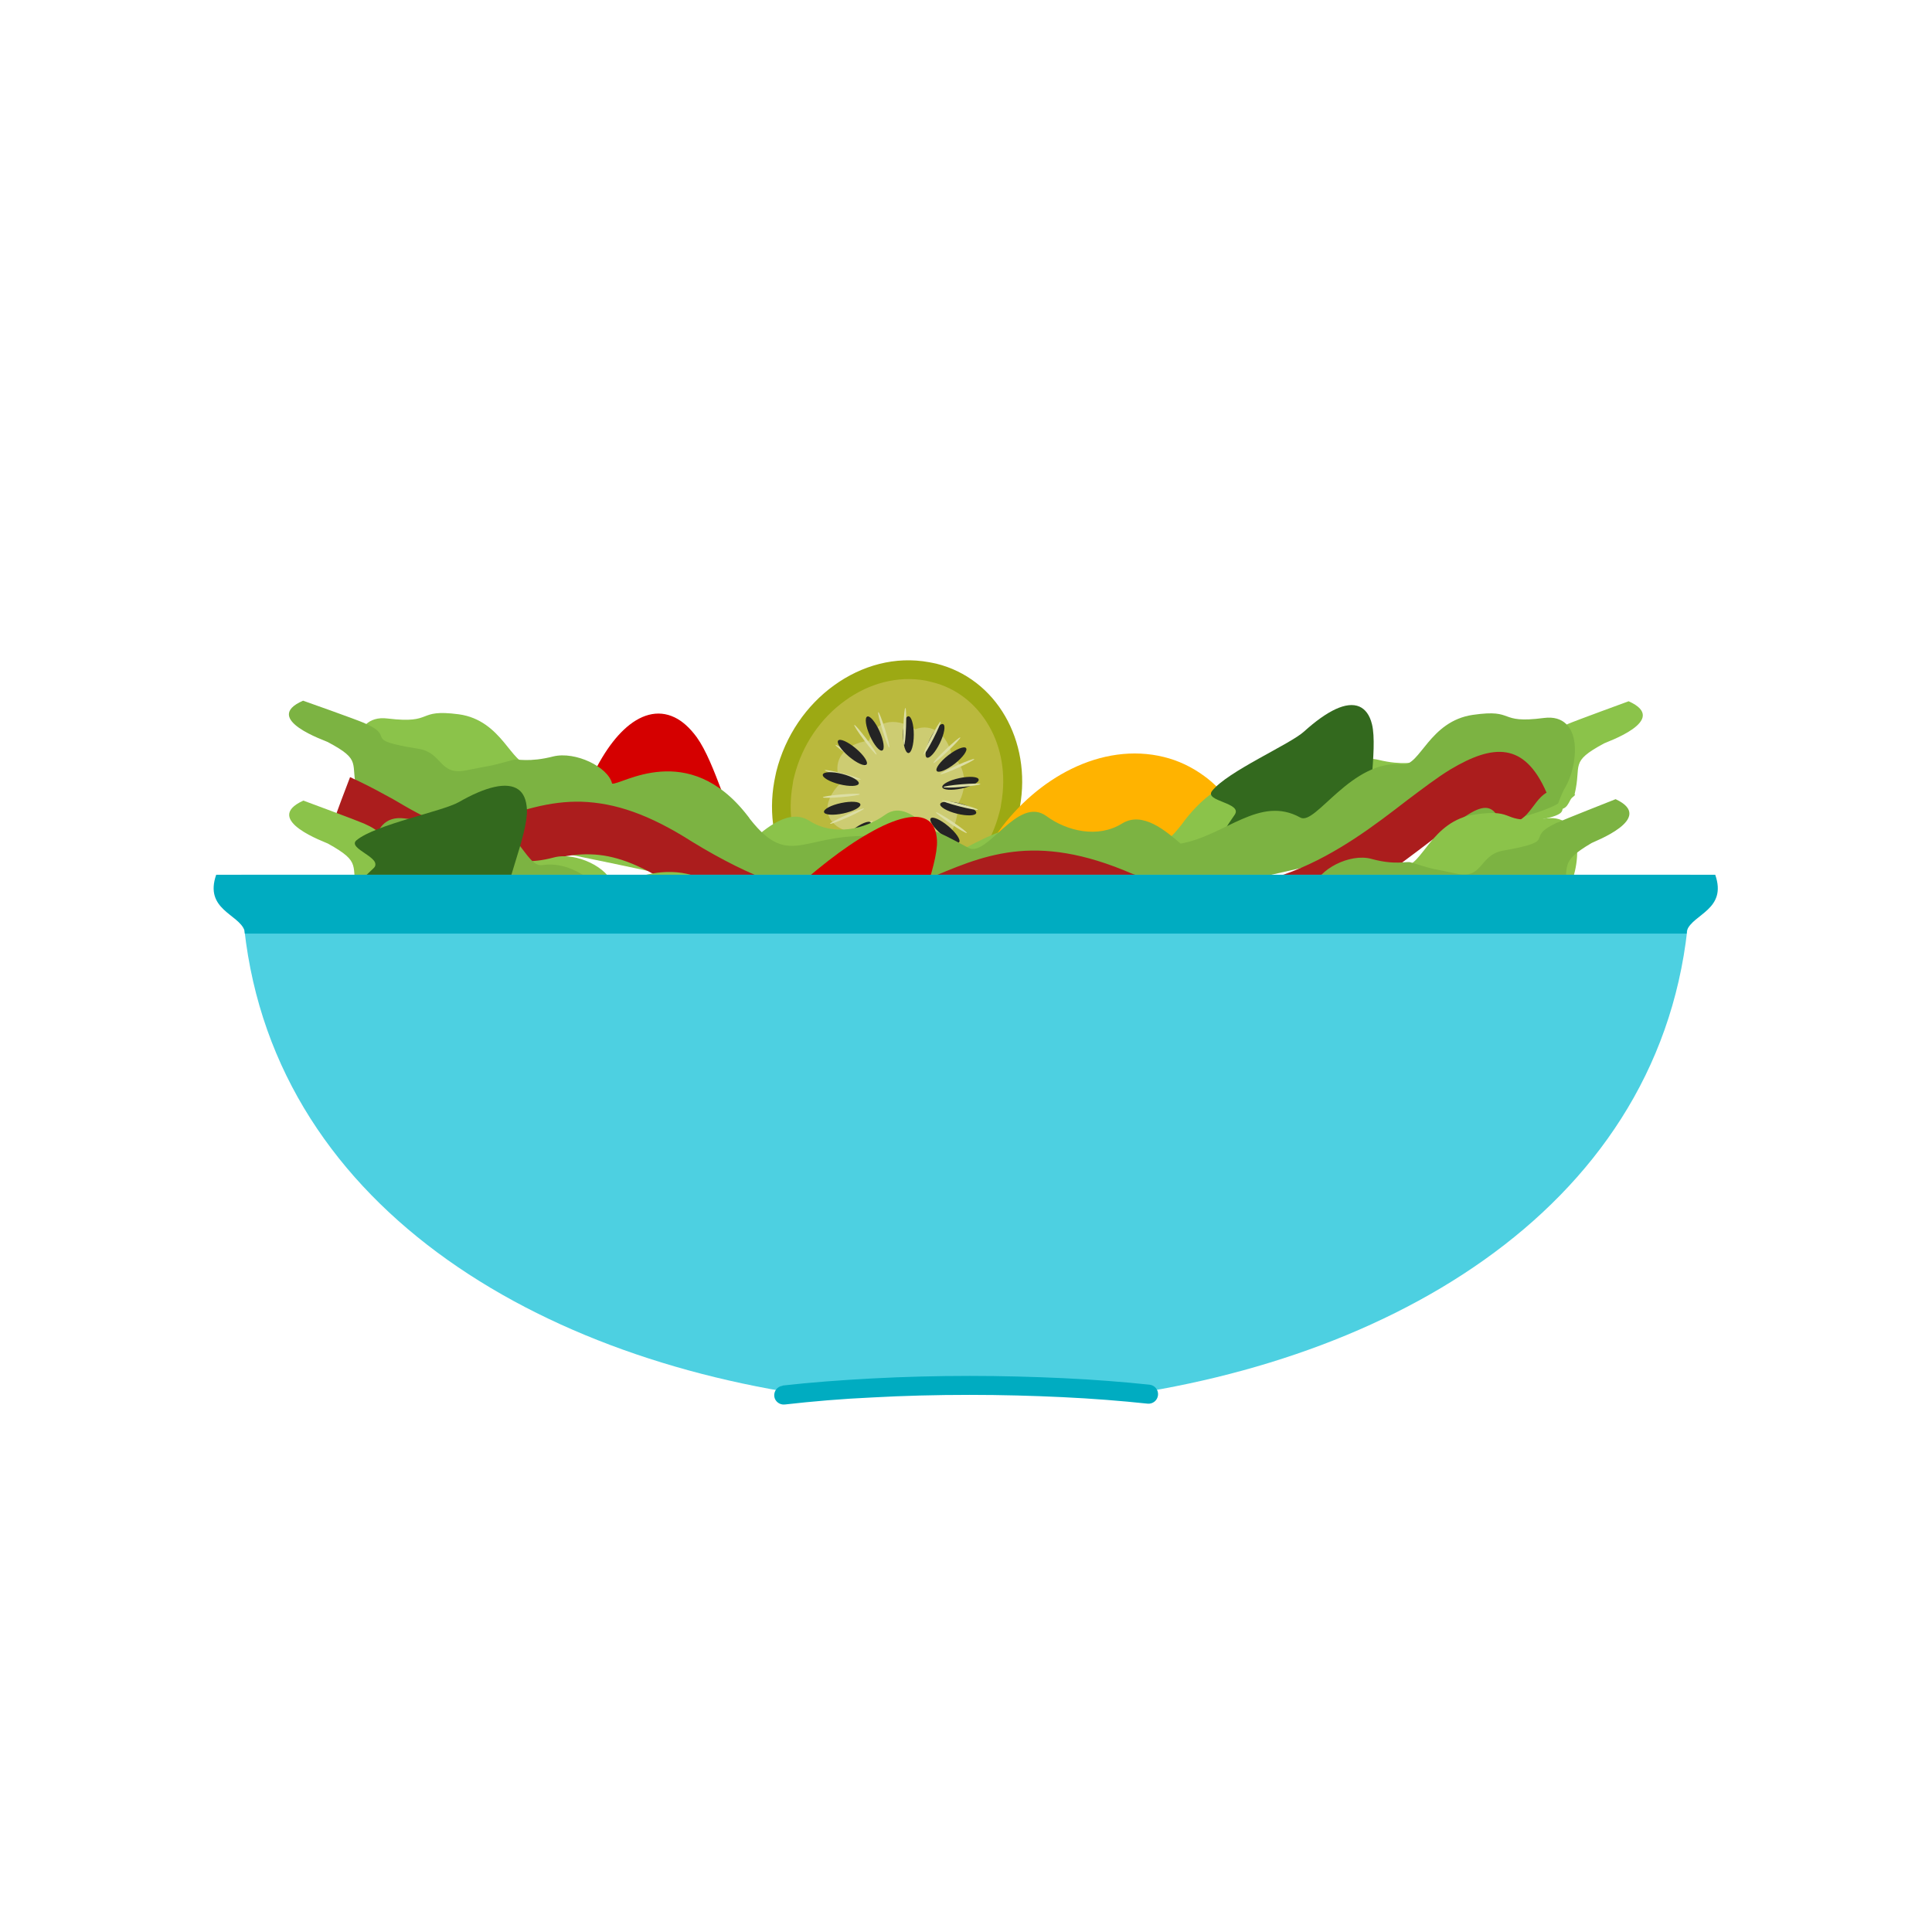 <?xml version="1.0" encoding="UTF-8"?>
<!DOCTYPE svg PUBLIC "-//W3C//DTD SVG 1.1//EN" "http://www.w3.org/Graphics/SVG/1.1/DTD/svg11.dtd">
<!-- Creator: CorelDRAW -->
<svg xmlns="http://www.w3.org/2000/svg" xml:space="preserve" width="6.827in" height="6.827in" style="shape-rendering:geometricPrecision; text-rendering:geometricPrecision; image-rendering:optimizeQuality; fill-rule:evenodd; clip-rule:evenodd"
viewBox="0 0 6.827 6.827"
 xmlns:xlink="http://www.w3.org/1999/xlink">
 <defs>
  <style type="text/css">
   <![CDATA[
    .fil13 {fill:none}
    .fil3 {fill:#242424}
    .fil9 {fill:#7CB342}
    .fil7 {fill:#8BC34A}
    .fil0 {fill:#BAB93D}
    .fil2 {fill:#CDCC72}
    .fil4 {fill:#DCDEA4}
    .fil12 {fill:#00ACC1;fill-rule:nonzero}
    .fil8 {fill:#33691E;fill-rule:nonzero}
    .fil11 {fill:#4DD0E1;fill-rule:nonzero}
    .fil1 {fill:#9CA913;fill-rule:nonzero}
    .fil10 {fill:#AB1D1D;fill-rule:nonzero}
    .fil5 {fill:#D50000;fill-rule:nonzero}
    .fil6 {fill:#FFB300;fill-rule:nonzero}
   ]]>
  </style>
 </defs>
 <g id="Layer_x0020_1">
  <g id="_436968240">
   <ellipse id="_437039536" class="fil0" transform="matrix(0.212 0.038 -0.057 0.231 3.17 2.806)" rx="1.861" ry="1.879"/>
   <path id="_437039152" class="fil1" d="M3.283 2.34c0.009,0.002 0.017,0.003 0.025,0.005 0.106,0.026 0.191,0.094 0.244,0.186 0.052,0.09 0.073,0.203 0.052,0.32 -0.002,0.012 -0.005,0.023 -0.007,0.034 -0.032,0.128 -0.107,0.235 -0.204,0.305 -0.098,0.071 -0.217,0.104 -0.336,0.082 -0.009,-0.002 -0.017,-0.003 -0.025,-0.005 -0.106,-0.026 -0.191,-0.094 -0.244,-0.186 -0.052,-0.09 -0.073,-0.203 -0.052,-0.32 0.002,-0.012 0.005,-0.023 0.007,-0.034 0.032,-0.128 0.107,-0.235 0.204,-0.305 0.098,-0.071 0.217,-0.104 0.336,-0.082zm0.009 0.07c-0.007,-0.002 -0.014,-0.003 -0.021,-0.005 -0.1,-0.018 -0.201,0.01 -0.285,0.071 -0.085,0.061 -0.151,0.155 -0.179,0.266 -0.003,0.01 -0.005,0.02 -0.006,0.03 -0.018,0.101 -0.001,0.198 0.044,0.275 0.044,0.076 0.114,0.133 0.202,0.154 0.007,0.002 0.014,0.003 0.021,0.005 0.1,0.018 0.201,-0.01 0.285,-0.071 0.085,-0.061 0.151,-0.155 0.179,-0.266 0.003,-0.01 0.005,-0.02 0.006,-0.03 0.018,-0.101 0.001,-0.198 -0.044,-0.275 -0.044,-0.076 -0.114,-0.133 -0.202,-0.154z"/>
   <path id="_437039464" class="fil2" d="M3.234 2.577c0.06,-0.023 0.113,0.018 0.13,0.093 0.047,0.037 0.058,0.109 0.021,0.171 0.001,0.085 -0.043,0.146 -0.1,0.149 -0.054,0.077 -0.122,0.096 -0.163,0.04 -0.094,0.032 -0.147,-0.009 -0.13,-0.093 -0.081,-0.028 -0.092,-0.1 -0.021,-0.171 -0.035,-0.076 0.009,-0.137 0.1,-0.149 0.02,-0.068 0.088,-0.087 0.163,-0.04z"/>
   <ellipse id="_437039320" class="fil3" cx="3.21" cy="2.596" rx="0.019" ry="0.065"/>
   <ellipse id="_437039296" class="fil3" transform="matrix(0.158 0.077 -0.127 0.26 3.304 2.618)" rx="0.107" ry="0.227"/>
   <ellipse id="_437039080" class="fil3" transform="matrix(0.108 0.139 -0.228 0.178 3.362 2.684)" rx="0.107" ry="0.227"/>
   <ellipse id="_437039584" class="fil3" transform="matrix(0.036 0.172 -0.283 0.06 3.394 2.768)" rx="0.107" ry="0.227"/>
   <ellipse id="_271398960" class="fil3" transform="matrix(-0.043 0.171 -0.28 -0.07 3.386 2.857)" rx="0.107" ry="0.227"/>
   <ellipse id="_436967088" class="fil3" transform="matrix(-0.113 0.135 -0.221 -0.186 3.339 2.934)" rx="0.107" ry="0.227"/>
   <ellipse id="_436963728" class="fil3" transform="matrix(-0.161 0.071 -0.117 -0.264 3.264 2.983)" rx="0.107" ry="0.227"/>
   <ellipse id="_436970352" class="fil3" transform="matrix(-0.161 0.071 -0.117 -0.264 3.091 2.592)" rx="0.107" ry="0.227"/>
   <ellipse id="_436970040" class="fil4" transform="matrix(0.039 0.02 -0.132 0.257 3.294 2.608)" rx="0.107" ry="0.227"/>
   <ellipse id="_436969896" class="fil4" transform="matrix(0.03 0.032 -0.209 0.199 3.346 2.651)" rx="0.107" ry="0.227"/>
   <ellipse id="_436970544" class="fil4" transform="matrix(0.018 0.04 -0.264 0.118 3.383 2.709)" rx="0.107" ry="0.227"/>
   <ellipse id="_436969944" class="fil4" transform="matrix(0.004 0.044 -0.288 0.024 3.399 2.776)" rx="0.107" ry="0.227"/>
   <ellipse id="_436970184" class="fil4" transform="matrix(-0.011 0.043 -0.28 -0.072 3.392 2.845)" rx="0.107" ry="0.227"/>
   <ellipse id="_436969968" class="fil4" transform="matrix(-0.025 0.037 -0.24 -0.161 3.362 2.907)" rx="0.107" ry="0.227"/>
   <ellipse id="_436970424" class="fil4" transform="matrix(-0.035 0.026 -0.173 -0.231 3.313 2.956)" rx="0.107" ry="0.227"/>
   <ellipse id="_436969800" class="fil4" transform="matrix(-0.042 0.013 -0.086 -0.276 3.251 2.987)" rx="0.107" ry="0.227"/>
   <ellipse id="_436969752" class="fil4" transform="matrix(-0.044 -0.001 0.01 -0.289 3.183 2.994)" rx="0.107" ry="0.227"/>
   <ellipse id="_436969080" class="fil4" transform="matrix(0.044 0.006 -0.039 0.286 3.168 3.009)" rx="0.107" ry="0.227"/>
   <ellipse id="_436969464" class="fil4" transform="matrix(0.039 0.02 -0.132 0.257 3.099 2.988)" rx="0.107" ry="0.227"/>
   <ellipse id="_436969704" class="fil4" transform="matrix(0.03 0.032 -0.209 0.199 3.036 2.945)" rx="0.107" ry="0.227"/>
   <ellipse id="_436969104" class="fil4" transform="matrix(0.018 0.04 -0.264 0.118 2.993 2.884)" rx="0.107" ry="0.227"/>
   <ellipse id="_436969728" class="fil4" transform="matrix(0.004 0.044 -0.288 0.024 2.973 2.812)" rx="0.107" ry="0.227"/>
   <ellipse id="_436969176" class="fil4" transform="matrix(-0.011 0.043 -0.28 -0.072 2.978 2.738)" rx="0.107" ry="0.227"/>
   <ellipse id="_436968480" class="fil4" transform="matrix(-0.025 0.037 -0.24 -0.161 3.007 2.669)" rx="0.107" ry="0.227"/>
   <ellipse id="_436968960" class="fil4" transform="matrix(-0.035 0.026 -0.173 -0.231 3.058 2.614)" rx="0.107" ry="0.227"/>
   <ellipse id="_436968912" class="fil4" transform="matrix(-0.042 0.013 -0.086 -0.276 3.123 2.579)" rx="0.107" ry="0.227"/>
   <ellipse id="_436968720" class="fil4" transform="matrix(-0.044 -0.001 0.01 -0.289 3.197 2.567)" rx="0.107" ry="0.227"/>
   <ellipse id="_436968744" class="fil3" cx="3.21" cy="3.024" rx="0.019" ry="0.065"/>
   <ellipse id="_436968600" class="fil3" transform="matrix(0.158 0.077 -0.127 0.26 3.116 3.002)" rx="0.107" ry="0.227"/>
   <ellipse id="_436968528" class="fil3" transform="matrix(0.108 0.139 -0.228 0.178 3.025 2.947)" rx="0.107" ry="0.227"/>
   <ellipse id="_436968504" class="fil3" transform="matrix(0.036 0.172 -0.283 0.06 2.976 2.856)" rx="0.107" ry="0.227"/>
   <ellipse id="_436967688" class="fil3" transform="matrix(-0.113 0.135 -0.221 -0.186 3.012 2.659)" rx="0.107" ry="0.227"/>
   <ellipse id="_436968024" class="fil3" transform="matrix(-0.043 0.171 -0.28 -0.07 2.971 2.753)" rx="0.107" ry="0.227"/>
  </g>
  <path class="fil5" d="M2.033 2.907c0.009,-0.033 0.019,-0.065 0.03,-0.094 0.038,-0.101 0.088,-0.184 0.141,-0.234 0.057,-0.054 0.12,-0.073 0.18,-0.044 0.027,0.013 0.053,0.036 0.078,0.07 0.033,0.046 0.061,0.118 0.089,0.192 0.015,0.04 0.031,0.08 0.045,0.111 -0.202,0 -0.352,0 -0.563,0z"/>
  <path class="fil6" d="M3.473 3.028c0.016,-0.031 0.035,-0.061 0.055,-0.089 0.069,-0.096 0.16,-0.174 0.258,-0.222 0.104,-0.051 0.218,-0.069 0.327,-0.042 0.049,0.012 0.097,0.034 0.142,0.067 0.06,0.043 0.111,0.112 0.162,0.182 0.028,0.038 0.056,0.076 0.082,0.105 -0.368,0 -0.641,0 -1.026,0z"/>
  <path class="fil7" d="M5.564 2.807c0.026,-0.107 -0.02,-0.113 0.104,-0.18 0.003,-0.003 0.237,-0.082 0.087,-0.149 -0,-0 -0.189,0.069 -0.214,0.08 -0.124,0.055 0.018,0.059 -0.194,0.094 -0.087,0.015 -0.072,0.098 -0.169,0.079 -0.098,-0.02 -0.063,-0.008 -0.166,-0.036 -0.015,-0.004 -0.055,0.011 -0.141,-0.01 -0.078,-0.019 -0.194,0.039 -0.208,0.099 -0.031,0.007 -0.269,-0.158 -0.479,0.118 -0.003,0.004 -0.006,0.008 -0.008,0.011 -0.147,0.189 -0.193,0.034 -0.474,0.058 -0.22,0.019 -0.043,-0.104 -0.298,0.029 -0.067,0.035 -0.173,-0.195 -0.276,-0.121 -0.072,0.052 -0.182,0.076 -0.267,0.022 -0.073,-0.047 -0.155,0.027 -0.207,0.071 -0.158,-0.028 -0.279,-0.173 -0.423,-0.089 -0.054,0.032 -0.18,-0.208 -0.362,-0.185 -0.061,0.008 -0.094,-0.153 -0.248,-0.174 -0.153,-0.02 -0.084,0.035 -0.251,0.015 -0.07,-0.009 -0.102,0.036 -0.109,0.092 -0.006,0.056 0.011,0.124 0.039,0.167 0.002,0.003 0.019,0.043 0.02,0.048 0.116,0.078 0.97,0.215 1.193,0.287 0.42,0.136 0.733,0.06 1.164,0.047 0.201,-0.006 0.434,-0.056 0.664,-0.105 0.231,-0.049 0.459,-0.104 0.651,-0.135 0.059,-0.01 0.49,-0.024 0.525,-0.07 0.004,-0.005 0.003,-0.006 0.005,-0.012 0.014,-0.005 0.019,-0.016 0.027,-0.031 0.007,-0.013 0.014,-0.011 0.017,-0.02z"/>
  <path class="fil8" d="M4.29 2.992c0.024,-0.039 0.048,-0.077 0.073,-0.113 0.029,-0.043 -0.109,-0.047 -0.08,-0.084 0.054,-0.069 0.276,-0.165 0.325,-0.21 0.081,-0.073 0.15,-0.108 0.196,-0.088 0.02,0.009 0.036,0.029 0.044,0.062 0.011,0.044 0.005,0.12 -0.001,0.196 -0.003,0.042 -0.007,0.084 -0.007,0.115 -0.197,0.043 -0.343,0.076 -0.55,0.121z"/>
  <path class="fil9" d="M1.262 2.799c-0.026,-0.105 0.02,-0.111 -0.104,-0.177 -0.003,-0.003 -0.237,-0.081 -0.087,-0.146 0.001,-0 0.189,0.067 0.214,0.078 0.124,0.053 -0.018,0.058 0.194,0.092 0.086,0.014 0.072,0.096 0.169,0.076 0.098,-0.02 0.063,-0.009 0.166,-0.037 0.015,-0.004 0.055,0.01 0.141,-0.012 0.078,-0.019 0.194,0.037 0.208,0.096 0.031,0.007 0.269,-0.158 0.479,0.114 0.003,0.003 0.005,0.007 0.008,0.011 0.147,0.187 0.193,0.035 0.474,0.064 0.22,0.023 0.043,-0.101 0.298,0.038 0.067,0.036 0.174,-0.187 0.276,-0.112 0.072,0.053 0.182,0.079 0.267,0.026 0.073,-0.045 0.155,0.027 0.207,0.071 0.158,-0.028 0.279,-0.172 0.423,-0.092 0.054,0.03 0.18,-0.207 0.362,-0.188 0.061,0.006 0.094,-0.153 0.248,-0.175 0.153,-0.022 0.084,0.033 0.251,0.011 0.07,-0.009 0.102,0.035 0.108,0.09 0.006,0.055 -0.011,0.122 -0.038,0.164 -0.002,0.003 -0.019,0.043 -0.02,0.048 -0.116,0.078 -0.97,0.227 -1.193,0.299 -0.419,0.135 -0.734,0.052 -1.164,0.027 -0.201,-0.012 -0.434,-0.064 -0.664,-0.112 -0.231,-0.048 -0.459,-0.099 -0.65,-0.127 -0.059,-0.009 -0.49,-0.019 -0.525,-0.065 -0.004,-0.005 -0.003,-0.005 -0.005,-0.012 -0.014,-0.004 -0.019,-0.015 -0.027,-0.03 -0.007,-0.013 -0.014,-0.011 -0.017,-0.02z"/>
  <path class="fil10" d="M1.172 2.912c0.013,0.006 0.027,0.012 0.04,0.018 0.039,0.018 0.071,0.036 0.103,0.053 0.158,0.089 0.301,0.174 0.483,0.103 0.112,-0.042 0.201,-0.07 0.289,-0.067 0.082,0.002 0.17,0.033 0.286,0.108 0.508,0.313 0.751,0.236 0.968,0.153 0.16,-0.07 0.302,-0.139 0.574,-0.019 0.522,0.187 0.889,-0.097 1.143,-0.291 0.05,-0.038 0.095,-0.071 0.135,-0.095 0.047,-0.028 0.081,-0.032 0.104,0.02 0.097,0.044 0.112,-0.063 0.168,-0.094 -0.078,-0.18 -0.189,-0.172 -0.34,-0.082 -0.046,0.028 -0.097,0.067 -0.153,0.109 -0.219,0.169 -0.535,0.413 -0.97,0.26 -0.35,-0.152 -0.532,-0.063 -0.734,0.022 -0.183,0.066 -0.387,0.131 -0.823,-0.136 -0.152,-0.097 -0.272,-0.137 -0.39,-0.141 -0.113,-0.003 -0.217,0.03 -0.345,0.078 -0.104,0.041 -0.207,-0.02 -0.321,-0.087 -0.038,-0.021 -0.077,-0.042 -0.112,-0.059 -0.013,-0.006 -0.027,-0.013 -0.04,-0.019 -0.021,0.055 -0.042,0.11 -0.062,0.166z"/>
  <path class="fil7" d="M1.263 3.165c-0.026,-0.109 0.02,-0.115 -0.104,-0.184 -0.003,-0.003 -0.237,-0.084 -0.087,-0.152 0,-5.11811e-005 0.189,0.07 0.214,0.081 0.125,0.055 -0.018,0.061 0.194,0.095 0.086,0.014 0.072,0.1 0.169,0.078 0.098,-0.022 0.064,-0.009 0.166,-0.04 0.015,-0.005 0.056,0.01 0.142,-0.013 0.078,-0.021 0.195,0.037 0.208,0.098 0.032,0.007 0.27,-0.167 0.48,0.115 0.003,0.004 0.005,0.008 0.008,0.011 0.147,0.194 0.193,0.034 0.475,0.064 0.22,0.023 0.043,-0.106 0.298,0.038 0.067,0.038 0.174,-0.195 0.277,-0.116 0.072,0.055 0.182,0.082 0.267,0.028 0.073,-0.047 0.155,0.029 0.207,0.075 0.158,-0.028 0.279,-0.177 0.423,-0.092 0.054,0.032 0.18,-0.215 0.363,-0.193 0.061,0.007 0.094,-0.158 0.249,-0.18 0.153,-0.022 0.085,0.035 0.252,0.014 0.07,-0.009 0.102,0.037 0.108,0.095 0.006,0.057 -0.011,0.127 -0.038,0.171 -0.002,0.003 -0.019,0.044 -0.02,0.05 -0.116,0.081 -0.971,0.228 -1.195,0.301 -0.42,0.138 -0.735,0.051 -1.166,0.025 -0.201,-0.012 -0.434,-0.064 -0.665,-0.112 -0.231,-0.048 -0.46,-0.099 -0.651,-0.127 -0.059,-0.009 -0.491,-0.017 -0.526,-0.064 -0.004,-0.005 -0.003,-0.006 -0.004,-0.012 -0.015,-0.005 -0.019,-0.016 -0.027,-0.031 -0.007,-0.013 -0.014,-0.012 -0.017,-0.021z"/>
  <path class="fil9" d="M5.523 3.168c0.026,-0.111 -0.019,-0.118 0.101,-0.189 0.003,-0.003 0.231,-0.087 0.085,-0.155 -0,-5.11811e-005 -0.185,0.073 -0.209,0.084 -0.121,0.057 0.018,0.061 -0.189,0.098 -0.085,0.015 -0.07,0.103 -0.165,0.081 -0.095,-0.021 -0.062,-0.009 -0.162,-0.04 -0.014,-0.004 -0.054,0.011 -0.138,-0.012 -0.076,-0.021 -0.189,0.038 -0.203,0.101 -0.031,0.007 -0.263,-0.169 -0.468,0.116 -0.003,0.004 -0.006,0.008 -0.008,0.011 -0.143,0.195 -0.188,0.032 -0.463,0.056 -0.214,0.018 -0.042,-0.109 -0.29,0.031 -0.065,0.037 -0.169,-0.202 -0.27,-0.123 -0.07,0.055 -0.178,0.082 -0.261,0.026 -0.071,-0.047 -0.151,0.031 -0.201,0.078 -0.154,-0.027 -0.272,-0.176 -0.412,-0.086 -0.053,0.034 -0.176,-0.215 -0.354,-0.188 -0.06,0.009 -0.091,-0.159 -0.242,-0.18 -0.149,-0.021 -0.082,0.037 -0.245,0.015 -0.069,-0.009 -0.1,0.038 -0.106,0.096 -0.006,0.058 0.011,0.13 0.038,0.174 0.002,0.003 0.018,0.045 0.019,0.05 0.113,0.083 0.947,0.217 1.164,0.289 0.41,0.135 0.716,0.052 1.136,0.037 0.196,-0.007 0.423,-0.055 0.648,-0.103 0.226,-0.048 0.448,-0.101 0.635,-0.131 0.058,-0.009 0.478,-0.022 0.513,-0.07 0.004,-0.006 0.003,-0.006 0.004,-0.012 0.014,-0.005 0.018,-0.016 0.026,-0.032 0.007,-0.014 0.014,-0.012 0.016,-0.021z"/>
  <path class="fil8" d="M1.225 3.162c0.032,-0.033 0.064,-0.065 0.095,-0.094 0.038,-0.036 -0.096,-0.069 -0.06,-0.099 0.068,-0.056 0.305,-0.102 0.362,-0.135 0.094,-0.054 0.17,-0.073 0.21,-0.044 0.018,0.013 0.028,0.036 0.03,0.07 0.002,0.046 -0.02,0.118 -0.043,0.192 -0.012,0.04 -0.025,0.08 -0.032,0.111 -0.202,0 -0.352,0 -0.563,0z"/>
  <path class="fil11" d="M3.413 3.091l2.56 0c0,1.058 -0.912,1.669 -1.967,1.834l-1.186 0c-1.055,-0.165 -1.967,-0.776 -1.967,-1.834l2.56 0z"/>
  <path class="fil5" d="M2.673 3.272c0.032,-0.033 0.064,-0.065 0.095,-0.094 0.108,-0.101 0.214,-0.184 0.303,-0.234 0.094,-0.054 0.17,-0.073 0.21,-0.044 0.018,0.013 0.028,0.036 0.03,0.07 0.002,0.046 -0.02,0.118 -0.043,0.192 -0.012,0.04 -0.025,0.08 -0.032,0.111 -0.202,0 -0.352,0 -0.563,0z"/>
  <path class="fil12" d="M3.413 3.091l2.56 0 0.088 0c0.043,0.123 -0.079,0.139 -0.1,0.197l-0.001 0.011 -0.001 0 -5.093 0 -0.001 0 -0.001 -0.011c-0.02,-0.058 -0.143,-0.074 -0.1,-0.197l0.088 0 2.56 0 0.001 0z"/>
  <path class="fil12" d="M2.765 4.897c-0.018,0.002 -0.031,0.019 -0.029,0.037 0.002,0.018 0.019,0.031 0.037,0.029 0.097,-0.011 0.201,-0.02 0.311,-0.025 0.109,-0.006 0.224,-0.009 0.342,-0.009 0.113,0 0.223,0.003 0.328,0.008 0.106,0.005 0.207,0.013 0.301,0.023 0.018,0.002 0.035,-0.011 0.037,-0.03 0.002,-0.018 -0.011,-0.035 -0.03,-0.037 -0.095,-0.01 -0.197,-0.018 -0.304,-0.023 -0.108,-0.005 -0.22,-0.008 -0.331,-0.008 -0.117,0 -0.233,0.003 -0.346,0.009 -0.112,0.006 -0.218,0.014 -0.315,0.025z"/>
  <path class="fil13" d="M3.968 5.133c0.022,0 0.02,0 0.022,0"/>
  <rect class="fil13" width="6.827" height="6.827"/>
 </g>
</svg>
